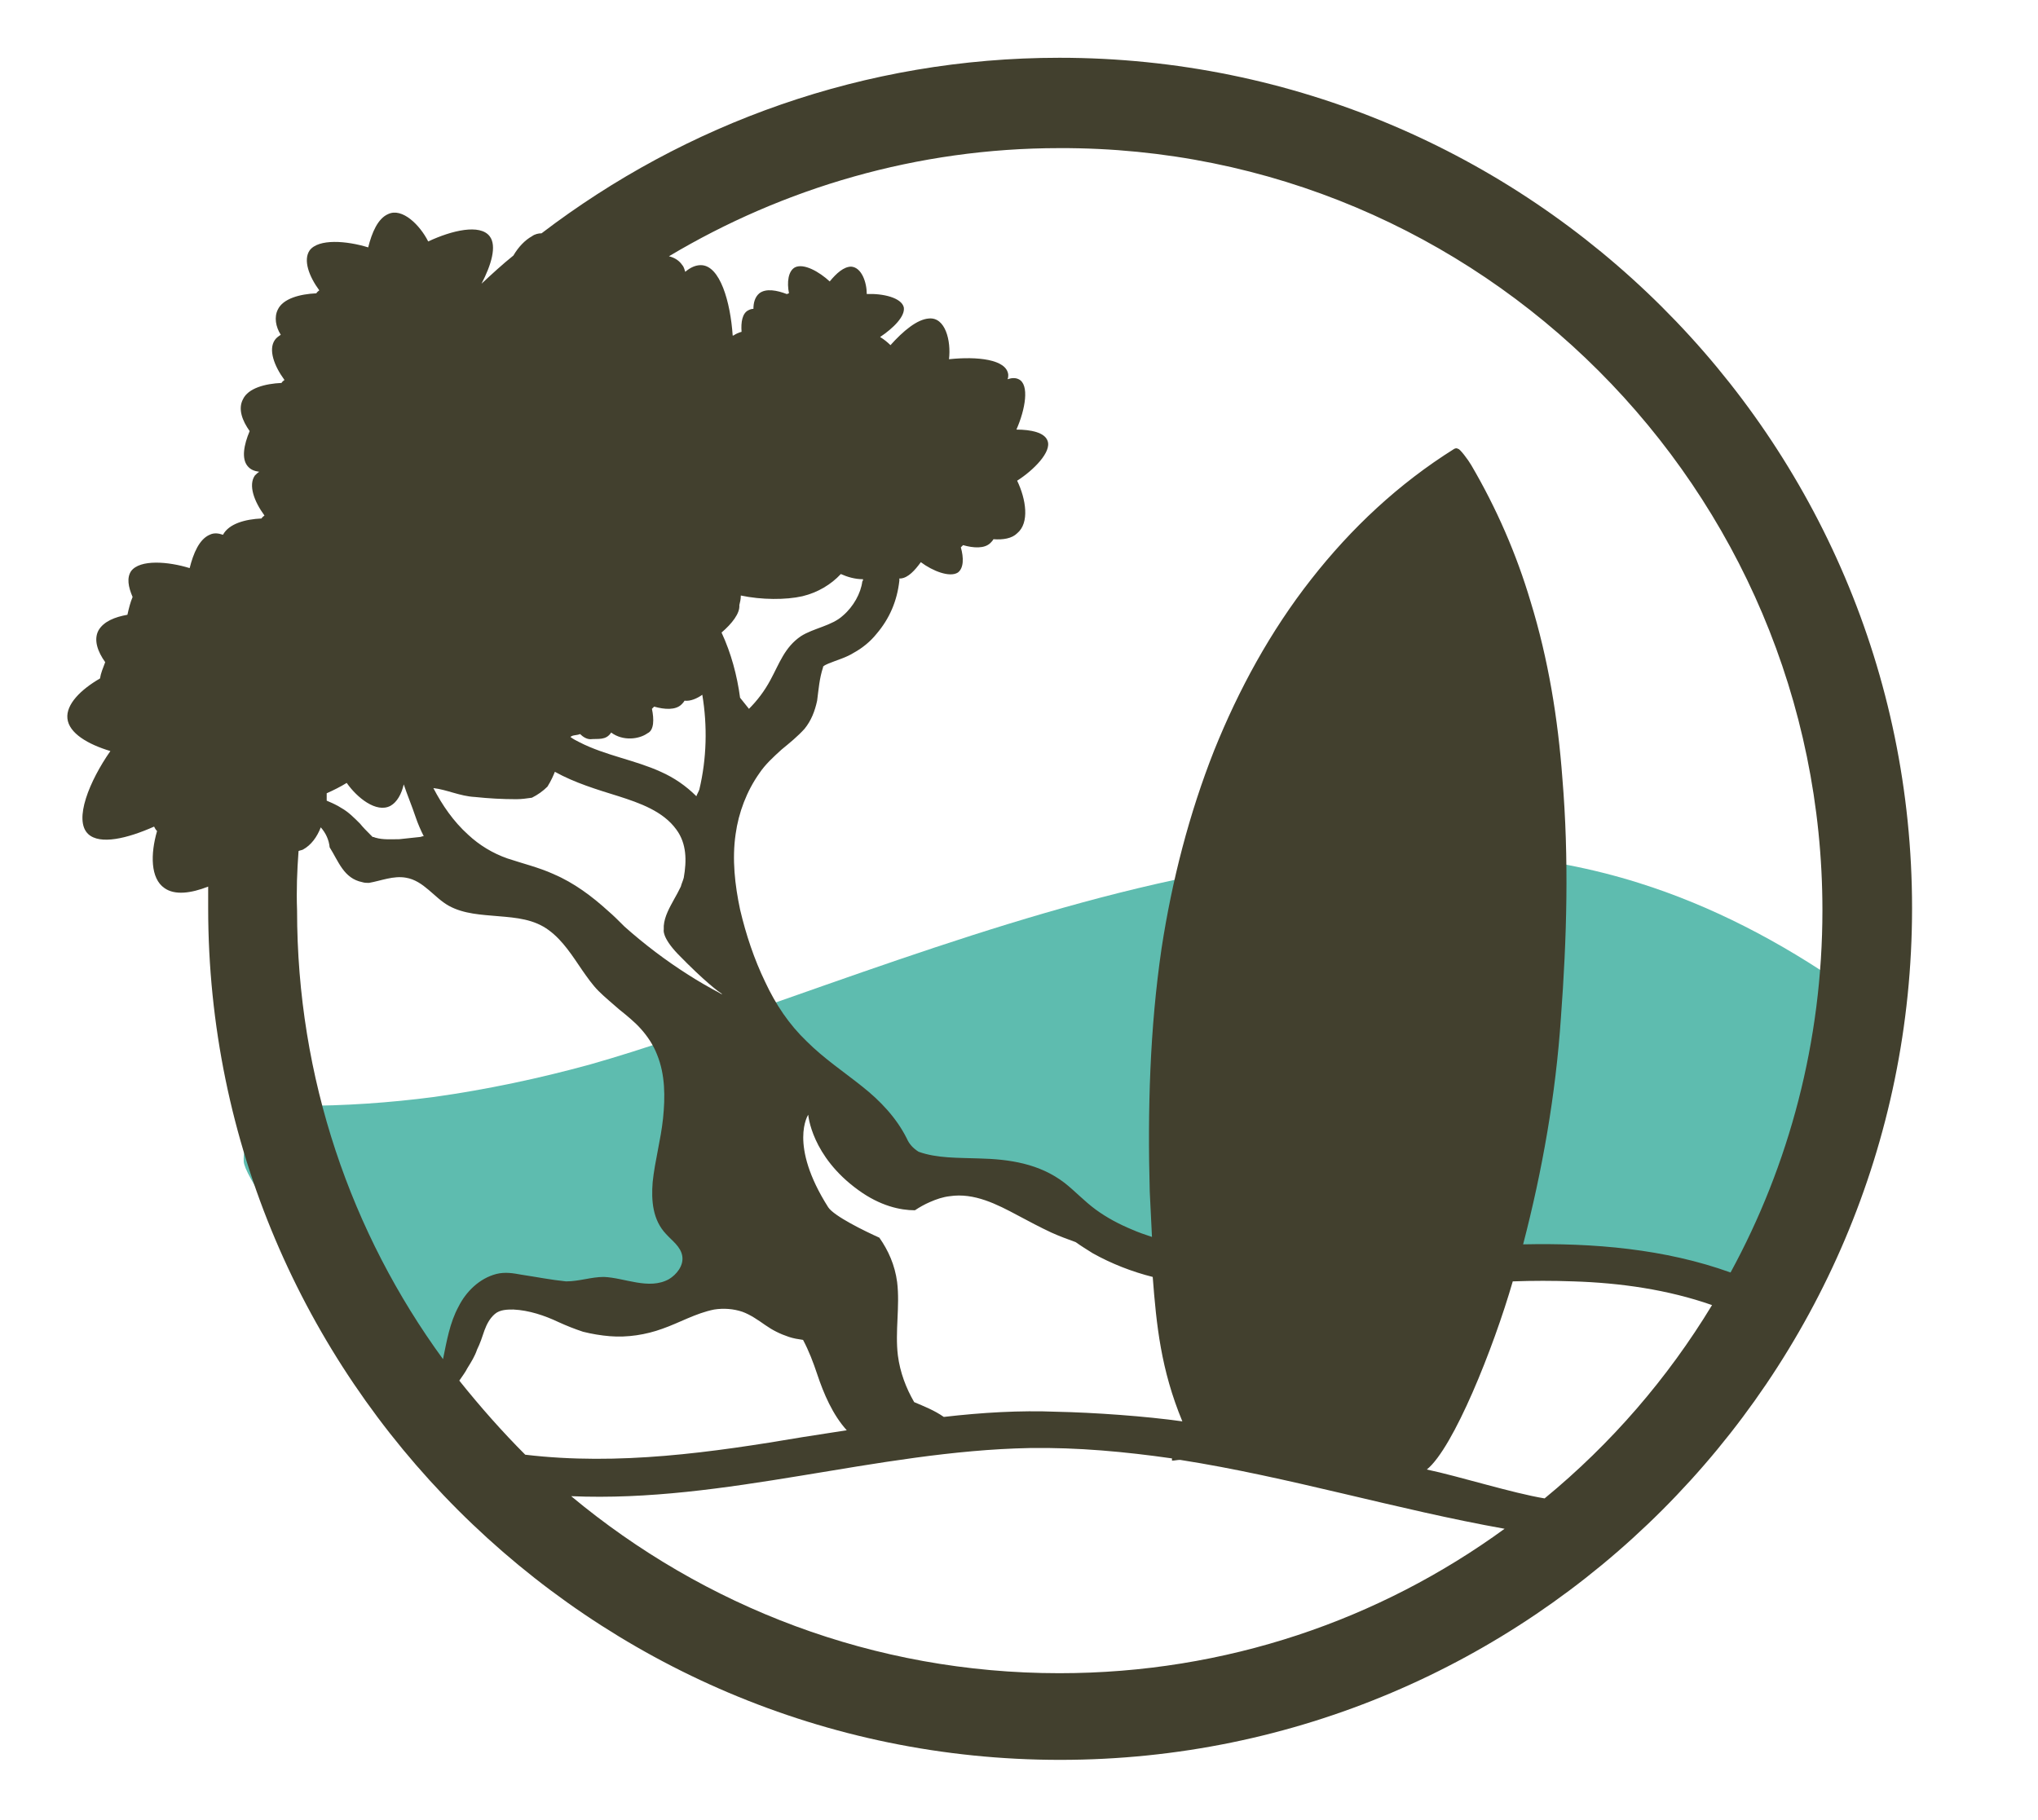 <?xml version="1.0" encoding="utf-8"?>
<!-- Generator: Adobe Illustrator 26.1.0, SVG Export Plug-In . SVG Version: 6.00 Build 0)  -->
<svg version="1.0" id="Capa_1" xmlns="http://www.w3.org/2000/svg" xmlns:xlink="http://www.w3.org/1999/xlink" x="0px" y="0px"
	 viewBox="0 0 275.1 245.7" style="enable-background:new 0 0 275.1 245.7;" xml:space="preserve">
<style type="text/css">
	.st0{fill:#5EBCAF;}
	.st1{fill:#42402E;}
</style>
<path class="st0" d="M221.2,119.2c-12.7-4-26.3-4.9-39.5-3.9c-27.7,2.2-54,12-80,21.1c-7.3,2.6-14.6,5.2-22,7.3
	c-6.9,1.9-14,3.4-21.1,4.4c-6.1,0.8-12.1,1.2-18.2,1.2c-3.9,0-7.7,3.4-7.5,7.5c0.2,3.8,21.2,29.9,27,32.6c0.3-2.2,0.9-4.5,1.7-6.6
	c1-2.8,2.4-5.8,5-7.4c2.8-1.8,6.3-1.3,9.3-0.4c1.4,0.4,2.7,1,4.1,1.3c1.7,0.4,3.4,0.6,5.1,0.6c6.3,0.2,12.2-1.7,18.1-3.7
	c2.8-0.9,5.6-2,8.2-3.4c1.6-0.8,3-1.8,4.4-2.9c0,0,0,0-0.1,0c-2.1-0.9-3.9-2.3-5.1-4.3c-1-1.7-1.6-3.6-2.1-5.5
	c-1.6-1.9-2.8-4.2-2.6-6.7c0.1-1,0.6-1.9,1.5-2.3c0.8-0.4,2.1-0.2,2.7,0.5c1.4,1.7,2.2,3.6,2.8,5.7c0,0.1,0,0.1,0.1,0.2
	c0.2,0.2,0.5,0.5,0.7,0.7c0.3,0.3,0.6,0.6,1,0.8c0.1,0.1,0.2,0.2,0.3,0.2c0.2,0.1,0.4,0.3,0.5,0.4c1.6,1.1,3.2,2.1,4.9,3.1
	c1,0.6,2,1.1,3,1.7c0.8-0.5,1.7-0.9,2.6-1.2c2.7-1,5.7-1.3,8.6-1.2c2.9,0.2,6.1,0.8,8.6,2.4c2.2,1.5,3.7,3.7,5.9,5.1
	c2.6,1.6,6.1,2.1,9,2.6c3.2,0.6,6.5,0.9,9.8,1.2c7.2,0.7,14.3-0.6,21.5-0.8c7.1-0.2,14.3-0.2,21.3,0.4c4.8,0.4,9.5,1.2,14.2,2.1
	c1.4,0.1,2.7,0.3,4.1,0.5c1.3,0.2,2.7,0.6,3.8,1.2c0.7-0.7,1.4-1.3,2.2-2c1.5-1.3,2.6-2.7,3.5-4.4c2.1-3.9,3.7-8.2,5.2-12.3
	c1.7-4.5,3.3-8.8,4.2-13.5c0.5-2.8,0.8-5.6,1-8.4C240.4,127.2,231.1,122.3,221.2,119.2z"/>
<path class="st0" d="M231.8,131.6c0,0,0,0.1,0,0.2C231.7,131.6,231.7,131.6,231.8,131.6z"/>
<path class="st1" d="M143,7.8c-26.3,0-50.5,8.9-69.9,23.7c-0.4,0-0.9,0.1-1.3,0.4c-0.9,0.5-1.8,1.4-2.5,2.6
	c-1.5,1.2-2.9,2.5-4.3,3.8c1.3-2.5,2.1-5.1,1.1-6.4c-1.3-1.7-5.1-0.8-8.3,0.7c-1.1-2.2-3.5-4.6-5.4-3.7c-1.4,0.6-2.2,2.5-2.7,4.5
	c-2.9-0.9-6.7-1.2-7.9,0.4c-0.9,1.3-0.1,3.5,1.3,5.4c-0.1,0.1-0.3,0.2-0.4,0.4c-2.2,0.1-4.5,0.7-5.2,2.2c-0.5,1-0.3,2.3,0.4,3.4
	c-0.3,0.2-0.6,0.4-0.8,0.7c-0.9,1.3-0.1,3.5,1.3,5.4c-0.1,0.1-0.3,0.2-0.4,0.4c-2.2,0.1-4.5,0.7-5.2,2.2c-0.7,1.3-0.1,2.9,0.9,4.3
	c-0.8,1.9-1.1,3.7-0.3,4.7c0.4,0.5,0.9,0.7,1.6,0.8c-0.2,0.1-0.4,0.3-0.6,0.5c-0.9,1.3-0.1,3.5,1.3,5.4c-0.1,0.1-0.3,0.2-0.4,0.4
	c-2.2,0.1-4.4,0.7-5.2,2.2c-0.6-0.2-1.2-0.3-1.8,0c-1.4,0.6-2.2,2.5-2.7,4.5c-2.9-0.9-6.7-1.2-7.9,0.4c-0.6,0.9-0.4,2.1,0.2,3.5
	c-0.3,0.7-0.5,1.5-0.7,2.4c-1.7,0.3-3.2,0.9-3.9,2.1c-0.7,1.3-0.1,2.9,0.9,4.3c-0.3,0.8-0.6,1.5-0.7,2.2c-2.6,1.5-4.6,3.5-4.4,5.4
	c0.2,2,2.8,3.5,5.8,4.4c-2.8,4-5,9.3-3,11.2c1.6,1.5,5.3,0.6,8.9-1c0.1,0.2,0.2,0.4,0.4,0.6c-0.9,3.1-0.9,6.4,1,7.7
	c1.4,1,3.6,0.7,5.9-0.2c0,1,0,1.9,0,2.9c0,63.4,51.6,115,115,115s115-51.6,115-115S206.4,7.8,143,7.8z M246,122.9
	c0,17.7-4.5,34.4-12.4,48.9c-8.9-3.2-18.5-4-28-3.8c2.6-10,4.4-20.2,5.1-30.6c0.8-10.7,1.1-21.5,0.2-32.3
	c-0.6-8.1-1.9-16.1-4.3-23.9c-1.9-6.4-4.6-12.6-8-18.4c-0.4-0.7-1.6-2.3-1.8-2.2c-0.1-0.1-0.3-0.1-0.5,0
	c-7.5,4.7-13.9,10.7-19.3,17.6c-5.5,7-9.8,14.9-13.1,23.1c-3.4,8.6-5.7,17.6-7.1,26.7c-1.6,10.9-1.9,21.9-1.6,32.9
	c0.1,2,0.2,4.1,0.3,6.1c-0.9-0.3-1.8-0.6-2.7-1c-1.7-0.7-3.4-1.6-4.9-2.7c-1.5-1.1-2.8-2.5-4.2-3.6c-3.4-2.6-7.4-3.2-11.6-3.3
	c-2.7-0.1-5.6,0-8.1-0.9c-0.8-0.5-1.3-1.1-1.6-1.8c-1.4-2.8-3.6-5.1-6-7c-2.5-2-5.2-3.8-7.5-6.1c-2.4-2.3-4.2-5-5.6-8
	c-1.5-3.1-2.6-6.4-3.4-9.8c-0.7-3.3-1.1-6.8-0.6-10.2c0.4-2.9,1.5-5.8,3.2-8.2c0.8-1.2,1.9-2.2,3-3.2c1.1-0.9,2.2-1.8,3.1-2.8
	c0.9-1.1,1.4-2.4,1.7-3.8c0.2-1.5,0.3-3,0.8-4.5c0,0,0-0.1,0-0.1c0.2-0.2,0.5-0.3,0.7-0.4c1.2-0.5,2.4-0.8,3.5-1.5
	c1.1-0.6,2.2-1.5,3-2.5c1.8-2.1,2.8-4.5,3.1-7.2c0-0.1,0-0.2,0-0.3c0.1,0,0.1,0,0.2,0c1-0.1,1.9-1.1,2.7-2.2c1.6,1.2,3.9,2.1,5,1.4
	c0.8-0.6,0.8-2,0.4-3.4c0.1-0.1,0.2-0.2,0.3-0.3c1.4,0.4,2.9,0.5,3.7-0.3c0.1-0.1,0.3-0.3,0.4-0.5c1.3,0.1,2.5-0.1,3.2-0.8
	c1.7-1.4,1.2-4.6,0-7.1c2.2-1.4,4.7-3.9,4.1-5.4c-0.4-1.1-2.2-1.5-4.2-1.5c1.2-2.7,1.8-6.1,0.3-6.8c-0.4-0.2-0.9-0.2-1.5,0
	c0.1-0.2,0.1-0.4,0.1-0.6c-0.2-2.1-4.2-2.5-8-2.1c0.3-2.5-0.5-5.7-2.7-5.5c-1.6,0.1-3.5,1.7-5.2,3.6c-0.4-0.4-0.9-0.8-1.4-1.1
	c1.8-1.2,3.4-2.8,3.2-4c-0.3-1.3-2.8-1.9-5-1.8c0-1.6-0.7-3.6-2.1-3.7c-1,0-2,0.9-2.9,2c-1.4-1.3-3.5-2.5-4.7-1.9
	c-0.9,0.5-1.1,2-0.8,3.5c-0.1,0-0.2,0.1-0.3,0.1c-1.3-0.5-2.8-0.8-3.7-0.1c-0.6,0.5-0.8,1.3-0.8,2.1c-0.3,0-0.5,0.1-0.7,0.2
	c-0.8,0.4-1,1.6-0.9,2.9c-0.4,0.1-0.8,0.3-1.1,0.5c0,0-0.1,0-0.1,0c-0.3-4.5-1.7-9.5-4.3-9.5c-0.7,0-1.4,0.3-2.1,0.9
	c-0.1-0.3-0.2-0.7-0.4-0.9c-0.4-0.6-1-1-1.8-1.2c15.4-9.2,33.5-14.6,52.7-14.6C199.8,19.8,246,66.1,246,122.9z M127.4,191.3
	c-1.3-0.9-2.6-1.4-4-2c-1.1-1.9-1.9-4-2.2-6.3c-0.4-3.3,0.3-6.6-0.1-9.9c-0.3-2.3-1.2-4.3-2.4-6c-2-0.9-6.1-2.9-6.9-4.1
	c-5.4-8.5-2.7-12.5-2.7-12.5s0.4,5.6,6.8,10.2c2.9,2.1,5.6,2.7,7.6,2.7c0.6-0.4,1.3-0.8,2-1.1c0,0,0,0,0,0c0.9-0.4,1.8-0.7,2.7-0.8
	c3.3-0.5,6.4,1.1,9.2,2.6c1.5,0.8,3,1.6,4.5,2.3c1.1,0.5,2.2,0.9,3.3,1.3c0.7,0.5,1.5,1,2.3,1.5c2.5,1.4,5.3,2.5,8.1,3.2
	c0.5,6.5,1.1,12.5,4,19.5c-4.9-0.7-12-1.2-17-1.3C137.7,190.4,132.6,190.7,127.4,191.3z M99.8,81.7c0.1-0.4,0.2-0.8,0.2-1.3
	c2.8,0.6,6.1,0.6,8.3,0.1c2.1-0.5,3.9-1.6,5.2-3c0.9,0.4,1.9,0.7,3,0.7c0,0.1,0,0.2-0.1,0.3c-0.2,1.6-1.2,3.4-2.6,4.6
	c-1.5,1.4-4,1.7-5.7,2.8c-2.2,1.5-2.9,3.7-4.1,5.9c-0.8,1.5-1.8,2.8-2.9,3.9c-0.4-0.5-0.8-1-1.2-1.5c-0.4-3-1.2-6-2.5-8.8
	C98.8,84.2,99.9,82.8,99.8,81.7z M57.2,112.9c0,0-0.1,0-0.1,0c-0.1,0-0.3,0.1-0.4,0.1c-0.9,0.1-1.9,0.2-2.8,0.3
	c-1,0-2.2,0.1-3.2-0.2c-0.1,0-0.2-0.1-0.3-0.1c0,0,0,0-0.1,0c0,0,0,0,0,0c-0.1-0.1-0.2-0.2-0.3-0.3c-0.5-0.5-1-1-1.4-1.5
	c-0.8-0.8-1.6-1.6-2.5-2.1c-0.6-0.4-1.3-0.7-2-1c0-0.3,0-0.6,0-1c0.9-0.4,1.9-0.9,2.7-1.4c1.4,2,4,4.1,5.9,3.1
	c0.9-0.5,1.5-1.6,1.8-2.9c0.5,1.5,1.1,2.9,1.6,4.4C56.4,111.2,56.8,112.1,57.2,112.9z M88,95.7c0.1-0.1,0.2-0.2,0.3-0.3
	c1.4,0.4,2.9,0.5,3.7-0.3c0.1-0.1,0.3-0.3,0.4-0.5c0.8,0.1,1.7-0.3,2.4-0.8c0.7,4.2,0.6,8.6-0.4,12.8c-0.1,0.3-0.3,0.6-0.4,0.9
	c-1.4-1.4-3-2.5-4.8-3.3c-3.5-1.6-7.5-2.2-11-4c-0.4-0.2-0.8-0.4-1.2-0.7c0.3-0.3,0.9-0.2,1.3-0.4c0.4,0.4,0.9,0.7,1.4,0.7
	c1-0.1,2.1,0.2,2.8-0.9c1.6,1.2,3.8,0.9,4.9,0.1C88.3,98.6,88.3,97.1,88,95.7z M64.1,107.6c1.9,0.2,3.7,0.3,5.6,0.3
	c0.7,0,1.4-0.1,2.1-0.2c0.8-0.4,1.5-0.9,2.1-1.5c0.5-0.8,0.8-1.5,1-2c2.7,1.5,5.7,2.4,8.6,3.3c2.8,0.9,6,2,7.8,4.5
	c1.4,1.9,1.4,4.2,1,6.5c-0.1,0.4-0.3,0.8-0.4,1.2c-0.3,0.6-0.6,1.2-0.9,1.7c-0.6,1.1-1.3,2.3-1.4,3.6c0,0.2,0,0.3,0,0.5
	c0,0-0.3,1,1.9,3.3c3.6,3.7,5.6,5.2,6,5.4c-0.1,0-0.2,0-0.3-0.1c-1.5-0.8-2.9-1.6-4.3-2.5c-3-1.9-5.9-4.1-8.6-6.5c0,0,0,0,0,0
	c0,0,0,0,0,0c-0.1-0.1-0.2-0.2-0.3-0.3c-0.6-0.6-1.2-1.2-1.9-1.8c-2.2-2-4.6-3.8-7.4-5c-2-0.9-4.1-1.4-6.2-2.1
	c-2-0.7-3.8-1.8-5.3-3.2c-2-1.8-3.5-4-4.7-6.3C60.3,106.6,62.1,107.5,64.1,107.6z M40.3,114.9c0.2-0.1,0.4-0.1,0.6-0.2
	c1.1-0.6,1.9-1.7,2.4-3c0.7,0.8,1.1,1.7,1.2,2.7c1.2,1.9,1.9,4.2,4.4,4.7c0.3,0.1,0.6,0.1,0.9,0.1c1.7-0.3,3.3-1,5-0.7
	c2.4,0.4,3.8,2.7,5.8,3.8c2,1.1,4.4,1.2,6.7,1.4c2.4,0.2,4.8,0.4,6.8,1.9c1.9,1.4,3.2,3.5,4.5,5.4c0.7,1,1.4,2,2.2,2.8
	c0.9,0.9,1.9,1.7,2.8,2.5c1,0.8,2.1,1.7,2.9,2.6c0.9,1,1.7,2.2,2.2,3.5c1.1,2.7,1.1,5.7,0.8,8.6c-0.3,2.9-1.1,5.7-1.4,8.6
	c-0.2,2.5,0,5.1,1.8,7c0.8,0.9,2,1.7,2.2,3c0.2,1.3-0.8,2.5-1.8,3.1c-2.7,1.5-6-0.2-8.8-0.3c-1.7,0-3.3,0.6-5.1,0.6
	c-2-0.2-4-0.6-6-0.9c-1.1-0.2-2.2-0.4-3.4-0.1c-2.3,0.6-4.1,2.4-5.1,4.4c-1.2,2.2-1.6,4.7-2.1,7.1c-12.4-17-19.7-37.9-19.7-60.6
	C40,120.2,40.1,117.6,40.3,114.9z M62,186.4c0.4-0.6,0.8-1.1,1.1-1.7c0.5-0.8,1-1.6,1.3-2.5c0.4-0.8,0.7-1.7,1-2.6
	c0.3-0.8,0.7-1.6,1.4-2.2c0.7-0.6,1.7-0.6,2.5-0.6c2.1,0.1,4.2,0.8,6.1,1.7c1.1,0.5,2.1,0.9,3.3,1.3c1.2,0.3,2.4,0.5,3.6,0.6
	c2.4,0.2,4.9-0.2,7.1-1c2.3-0.8,4.5-2.1,7-2.6c1.3-0.2,2.6-0.1,3.8,0.3c1.1,0.4,2.1,1.1,3.1,1.8c1,0.7,2,1.2,3.2,1.6
	c0.6,0.2,1.2,0.3,1.9,0.4c0.8,1.5,1.4,3.1,1.9,4.6c0.9,2.7,2.1,5.5,4,7.6c-1.9,0.3-3.8,0.6-5.8,0.9c-12.4,2.1-25,3.9-37.6,2.4
	C67.8,193.3,64.8,189.9,62,186.4z M143,225.9c-25.1,0-48-9-65.9-23.9c20.8,0.9,41.2-6.1,61.9-6.5c6.5-0.1,12.9,0.5,19.2,1.4
	c0,0.1,0,0.2,0,0.3c0.4,0,0.7-0.1,1.1-0.1c14.7,2.3,29.2,6.7,43.8,9.3C186.2,218.7,165.5,225.9,143,225.9z M208.5,202.3
	c-4.3-0.7-11.6-3-15.9-3.9c3.6-2.9,9-16.4,11.6-25.4c2.7-0.1,5.4-0.1,8.2,0c6.3,0.2,12.7,1.1,18.7,3.2
	C225.1,186.1,217.5,194.9,208.5,202.3z"/>
</svg>
